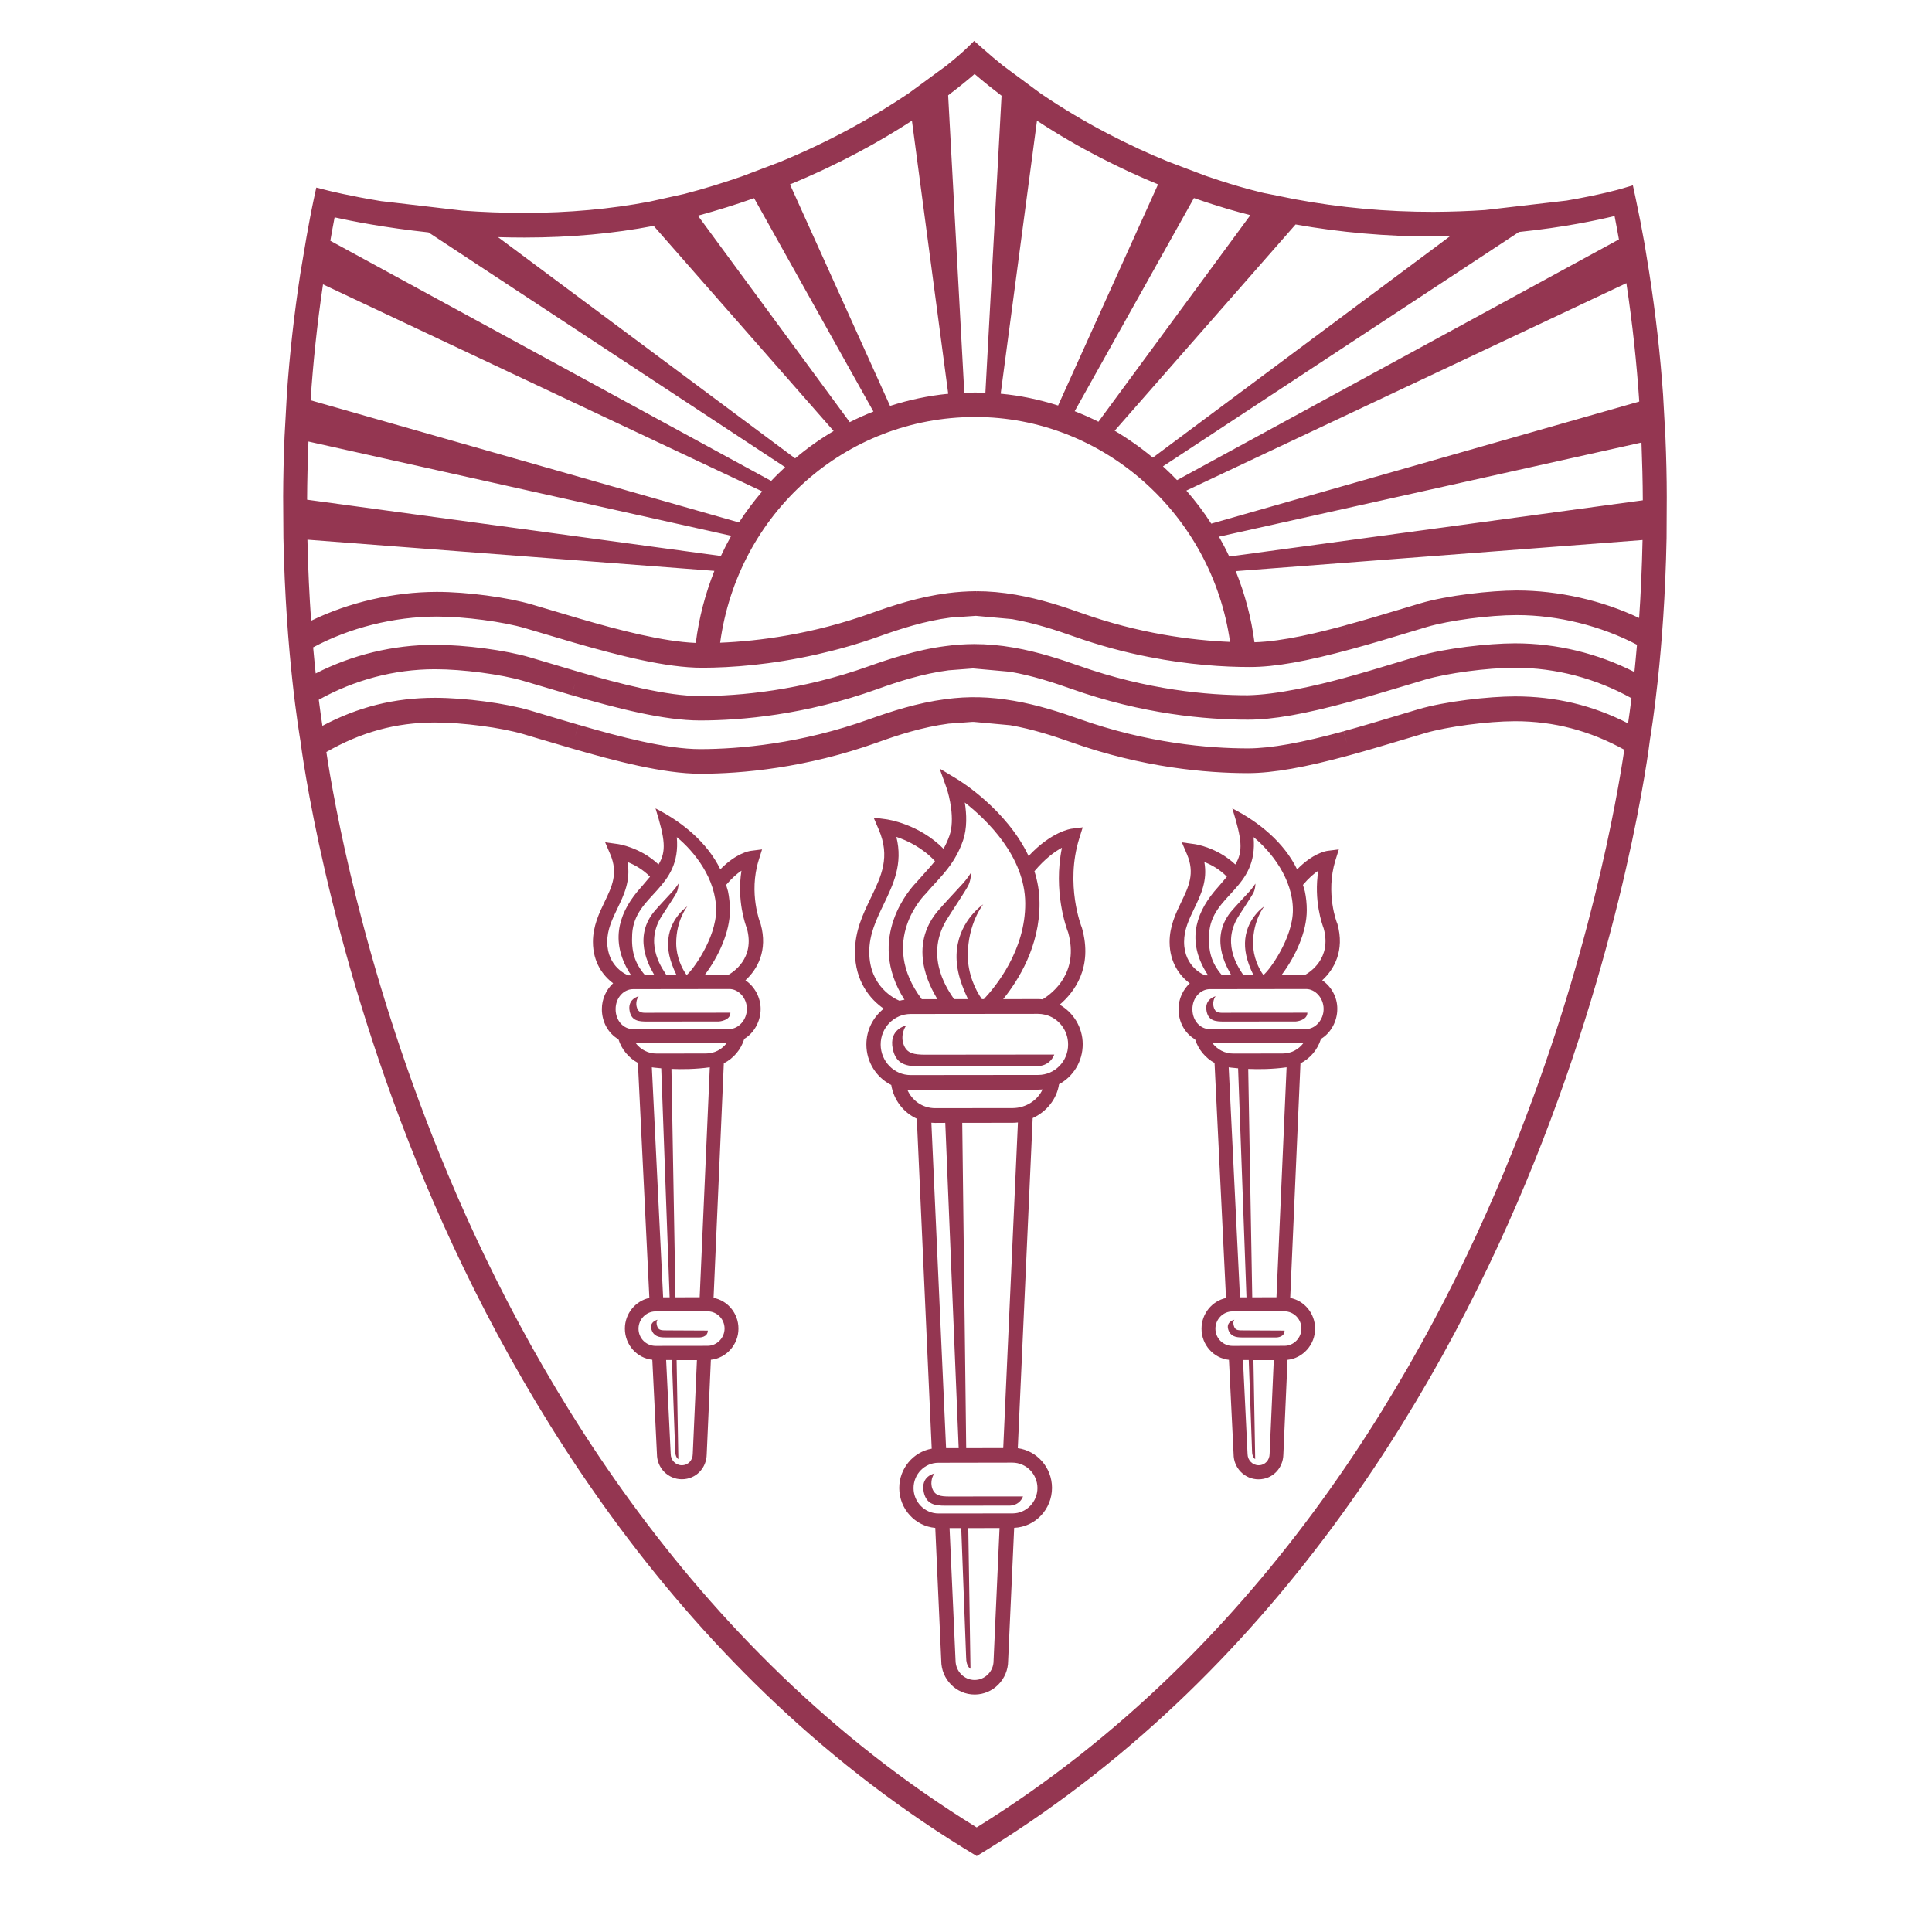 <?xml version="1.0" encoding="utf-8"?>
<!-- Generator: Adobe Illustrator 17.0.0, SVG Export Plug-In . SVG Version: 6.00 Build 0)  -->
<!DOCTYPE svg PUBLIC "-//W3C//DTD SVG 1.1//EN" "http://www.w3.org/Graphics/SVG/1.1/DTD/svg11.dtd">
<svg version="1.1" id="Layer_1" xmlns="http://www.w3.org/2000/svg" xmlns:xlink="http://www.w3.org/1999/xlink" x="0px" y="0px"
	 width="288px" height="288px" viewBox="0 0 288 288" enable-background="new 0 0 288 288" xml:space="preserve">
<g>
	<g>
		<g>
			<path fill="#943651" d="M107.17,152.27l-10.66,0.01c-1.25,0-2.33-0.06-2.64-1.51c-0.4-1.88,1.35-2.26,1.35-2.26
				c-0.15,0.11-0.58,0.94-0.24,1.8c0.31,0.78,0.94,0.66,1.99,0.66l11.91-0.01C108.89,152.15,107.17,152.27,107.17,152.27z"/>
			<path fill="#943651" d="M104.3,199.37h-5.18c-0.88,0-1.68-0.17-2-1.16c-0.39-1.19,0.91-1.48,0.91-1.48
				c-0.1,0.08-0.27,0.47-0.03,1.07c0.22,0.55,0.7,0.51,1.45,0.52l6.06,0.03C105.51,199.37,104.3,199.37,104.3,199.37z"/>
			<path fill="#943651" d="M111.12,146.13c1.77-1.62,3.38-4.42,2.27-8.39l-0.05-0.12c-0.01-0.04-1.77-4.45-0.25-9.37l0.51-1.63
				l-1.66,0.21c-0.24,0.03-2.19,0.34-4.56,2.76c-1.98-4.06-5.74-7.09-9.66-9.08c1.44,4.66,1.63,6.37,0.45,8.36
				c-2.68-2.54-5.93-3.03-6.08-3.05l-1.88-0.26l0.76,1.78c1.21,2.84,0.26,4.81-0.85,7.11c-0.81,1.69-1.73,3.6-1.73,5.96
				c0,3.09,1.55,5.08,3.01,6.16c-1.02,0.94-1.68,2.33-1.68,3.85c0,1.95,0.98,3.65,2.47,4.5c0.48,1.52,1.53,2.78,2.9,3.52l1.71,35.04
				c-2.09,0.45-3.65,2.35-3.65,4.58c0,2.41,1.8,4.4,4.09,4.64l0.69,14.05c0,2.08,1.66,3.76,3.71,3.76c2.13,0,3.68-1.69,3.71-3.72
				l0.62-14.09c2.33-0.25,4.12-2.29,4.11-4.65c0-2.27-1.6-4.17-3.71-4.58l1.53-34.97c1.45-0.73,2.56-2.04,3.05-3.64
				c1.49-0.89,2.44-2.65,2.44-4.47C113.38,148.68,112.49,147.05,111.12,146.13z M110.53,129.79c-0.71,4.44,0.59,8.06,0.81,8.61
				c1.23,4.49-2.1,6.56-2.84,6.96l-0.1-0.02l-3.35,0c2.09-2.78,3.76-6.42,3.76-9.66c-0.01-0.99-0.1-1.92-0.29-2.82l-0.28-0.95
				C109.09,130.91,109.88,130.22,110.53,129.79z M100.89,124.79c2.62,2.15,5.86,6.21,5.86,10.88c0,4.21-3.55,9.05-4.4,9.67
				c-0.69-0.94-1.54-2.71-1.55-4.72c-0.01-3.47,1.66-5.51,1.66-5.51s-2.47,1.62-2.83,4.84c-0.18,1.57,0.16,3.22,1.21,5.39h-1.5
				c-0.4-0.66-3.29-4.32-0.89-8.47c0.4-0.68,2.21-3.34,2.44-3.88c0.28-0.66,0.25-1.27,0.25-1.27c-0.3,0.5-0.82,1.09-0.82,1.09
				c-0.52,0.58-2.29,2.45-2.85,3.13c-3.45,4.27-0.09,9.01,0.07,9.41c-0.18,0-1.4,0-1.4,0c-1.54-1.79-2.05-3.53-1.9-6.16
				C94.61,133.3,101.58,132.56,100.89,124.79z M90.52,140.41c0-1.84,0.74-3.37,1.52-4.99c0.95-1.97,2.01-4.15,1.5-6.92
				c1,0.39,2.26,1.07,3.36,2.19c-0.7,0.86-1.46,1.7-1.89,2.21c-2.93,3.55-4.06,7.77-0.92,12.49h-0.45
				C93.63,145.38,90.53,144.26,90.52,140.41z M103.27,216.72c0,0.94-0.67,1.7-1.64,1.7c-0.91,0-1.65-0.76-1.65-1.69l-0.68-13.99
				h0.86l0.49,13.53c0,1.02,0.47,1.23,0.47,1.23l-0.26-14.75l3.03,0L103.27,216.72z M108.01,198.05c0,1.38-1.14,2.57-2.53,2.57
				l-7.76,0.01c-1.4,0-2.54-1.14-2.54-2.56c0-1.4,1.13-2.57,2.53-2.58l7.76-0.01C106.88,195.48,108.01,196.64,108.01,198.05z
				 M97.17,159.1c0,0,0.52,0.08,1.4,0.15l1.25,34.14l-0.97,0L97.17,159.1z M100.09,159.34c1.57,0.07,3.61,0.05,5.72-0.24
				l-1.51,34.28l-3.61,0.01L100.09,159.34z M105.24,157.04l-7.36,0.01c-1.26,0.01-2.39-0.6-3.11-1.55l13.56-0.02
				C107.62,156.43,106.5,157.04,105.24,157.04z M108.73,153.39l-14.37,0.02c-1.36,0-2.59-1.19-2.59-2.99c0-1.72,1.24-2.97,2.59-2.97
				l14.38-0.02c1.34,0,2.59,1.32,2.6,2.96C111.33,152.06,110.07,153.39,108.73,153.39z"/>
		</g>
		<g>
			<path fill="#943651" d="M193.16,152.27l-10.66,0.01c-1.25,0-2.33-0.06-2.63-1.51c-0.4-1.88,1.35-2.26,1.35-2.26
				c-0.15,0.11-0.58,0.94-0.24,1.8c0.31,0.78,0.94,0.66,1.99,0.66l11.92-0.01C194.87,152.15,193.16,152.27,193.16,152.27z"/>
			<path fill="#943651" d="M190.28,199.37h-5.18c-0.88,0-1.68-0.17-2-1.16c-0.39-1.19,0.91-1.48,0.91-1.48
				c-0.1,0.08-0.27,0.47-0.03,1.07c0.22,0.55,0.7,0.51,1.45,0.52l6.06,0.03C191.49,199.37,190.28,199.37,190.28,199.37z"/>
			<path fill="#943651" d="M197.1,146.13c1.77-1.62,3.38-4.42,2.27-8.39l-0.05-0.12c-0.02-0.04-1.77-4.45-0.25-9.37l0.51-1.63
				l-1.66,0.21c-0.24,0.03-2.19,0.34-4.56,2.77c-1.97-4.06-5.74-7.09-9.66-9.09c1.44,4.66,1.63,6.37,0.45,8.36
				c-2.68-2.53-5.93-3.02-6.08-3.04l-1.89-0.26l0.76,1.78c1.21,2.84,0.26,4.81-0.85,7.11c-0.81,1.69-1.74,3.6-1.74,5.96
				c0.01,3.1,1.55,5.08,3.01,6.16c-1.02,0.95-1.68,2.33-1.68,3.85c0,1.95,0.98,3.65,2.47,4.5c0.49,1.52,1.54,2.78,2.9,3.52
				l1.71,35.04c-2.09,0.45-3.65,2.35-3.65,4.58c0,2.41,1.8,4.4,4.09,4.64l0.69,14.05c0,2.08,1.66,3.76,3.71,3.76
				c2.13,0,3.68-1.69,3.71-3.72l0.62-14.09c2.32-0.25,4.12-2.29,4.11-4.65c0-2.27-1.6-4.17-3.71-4.58l1.53-34.97
				c1.44-0.73,2.56-2.04,3.05-3.64c1.49-0.89,2.44-2.65,2.44-4.47C199.37,148.68,198.47,147.05,197.1,146.13z M196.52,129.79
				c-0.72,4.44,0.59,8.06,0.8,8.61c1.23,4.49-2.1,6.56-2.84,6.96l-0.1-0.02l-3.34,0c2.09-2.78,3.76-6.42,3.76-9.66
				c0-0.99-0.1-1.92-0.29-2.82l-0.28-0.95C195.07,130.91,195.87,130.22,196.52,129.79z M186.87,124.79
				c2.62,2.15,5.86,6.21,5.86,10.88c0,4.21-3.55,9.05-4.4,9.67c-0.69-0.94-1.54-2.71-1.54-4.72c0-3.47,1.67-5.51,1.67-5.51
				s-2.47,1.62-2.83,4.84c-0.17,1.57,0.16,3.22,1.21,5.39h-1.5c-0.4-0.66-3.29-4.32-0.89-8.47c0.4-0.68,2.21-3.34,2.44-3.88
				c0.28-0.66,0.25-1.27,0.25-1.27c-0.3,0.5-0.82,1.09-0.82,1.09c-0.52,0.58-2.29,2.45-2.85,3.13c-3.45,4.27-0.09,9.01,0.07,9.41
				c-0.18,0-1.4,0-1.4,0c-1.54-1.79-2.05-3.53-1.9-6.16C180.59,133.3,187.57,132.56,186.87,124.79z M176.51,140.41
				c0-1.84,0.74-3.37,1.52-4.99c0.95-1.97,2.01-4.15,1.5-6.92c1,0.39,2.27,1.07,3.36,2.19c-0.7,0.86-1.46,1.7-1.89,2.21
				c-2.93,3.55-4.06,7.77-0.91,12.49h-0.45C179.61,145.38,176.51,144.26,176.51,140.41z M189.26,216.72c0,0.94-0.68,1.7-1.64,1.7
				c-0.91,0-1.65-0.76-1.65-1.69l-0.68-13.99h0.86l0.49,13.53c0,1.02,0.47,1.23,0.47,1.23l-0.26-14.75l3.03,0L189.26,216.72z
				 M194,198.05c0,1.38-1.14,2.57-2.53,2.57l-7.75,0.01c-1.4,0-2.54-1.14-2.54-2.56c0-1.4,1.13-2.57,2.53-2.58l7.76-0.01
				C192.86,195.48,194,196.64,194,198.05z M183.16,159.1c0,0,0.53,0.08,1.4,0.15l1.25,34.14l-0.97,0L183.16,159.1z M186.07,159.34
				c1.57,0.07,3.61,0.05,5.72-0.24l-1.51,34.28l-3.61,0.01L186.07,159.34z M191.22,157.04l-7.37,0.01c-1.26,0.01-2.38-0.6-3.11-1.55
				l13.56-0.02C193.6,156.43,192.48,157.04,191.22,157.04z M194.72,153.39l-14.38,0.02c-1.36,0-2.59-1.19-2.59-2.99
				c0-1.72,1.24-2.97,2.59-2.97l14.37-0.02c1.34,0,2.59,1.32,2.6,2.96C197.31,152.06,196.05,153.39,194.72,153.39z"/>
		</g>
		<g>
			<path fill="#943651" d="M157.96,149.77c2.19-1.87,4.98-5.54,3.33-11.42l-0.04-0.12c-0.03-0.06-2.52-6.36-0.36-13.27l0.51-1.63
				l-1.66,0.21c-0.14,0.02-3,0.42-6.41,4.07c-3.28-6.95-10.3-11.26-10.69-11.49l-2.57-1.55l1.02,2.86c0.41,1.16,1.3,4.71,0.44,7.15
				c-0.26,0.74-0.56,1.37-0.88,1.95c-3.67-3.71-8.32-4.37-8.53-4.4l-1.89-0.25l0.76,1.77c1.76,4.1,0.4,6.93-1.18,10.2
				c-1.16,2.41-2.37,4.91-2.36,8.07c0,4.35,2.27,7.06,4.29,8.44c-1.57,1.24-2.59,3.17-2.59,5.34c0,2.65,1.52,4.94,3.71,6.04
				c0.37,2.25,1.83,4.11,3.81,5.02l2.22,49.19c-2.75,0.49-4.84,2.94-4.84,5.87c0.01,3.12,2.37,5.68,5.37,5.94l0.89,19.78
				c0,2.79,2.24,5.07,4.99,5.06c2.75,0,4.98-2.28,4.98-5.03l0.9-19.82c3.13-0.13,5.64-2.75,5.64-5.97c-0.01-3.02-2.23-5.52-5.1-5.9
				l2.22-49.21c2.08-0.95,3.6-2.85,3.93-5.05c2.11-1.13,3.54-3.39,3.53-5.98C161.39,153.14,160,150.92,157.96,149.77z M158.3,126.37
				c-1.33,6.52,0.66,11.95,0.93,12.64c1.65,5.96-2.28,9.01-3.81,9.96c-0.22-0.02-0.44-0.04-0.67-0.04l-5.21,0.01
				c2.25-2.78,5.47-7.89,5.42-14.34c-0.01-1.67-0.29-3.24-0.76-4.73C155.79,127.99,157.24,126.94,158.3,126.37z M143.54,125.33
				c0.66-1.87,0.55-4.01,0.28-5.7c3.28,2.58,8.96,8.04,9.01,14.99c0.05,7.05-4.45,12.5-6.17,14.32l-0.29,0
				c-0.94-1.31-2.1-3.74-2.1-6.49c-0.01-4.82,2.3-7.64,2.3-7.64s-3.42,2.25-3.92,6.7c-0.24,2.17,0.22,4.45,1.65,7.43h-2.08
				c-0.65-1.01-4.5-6.02-1.2-11.68c0.55-0.95,3.06-4.64,3.38-5.39c0.39-0.92,0.34-1.77,0.34-1.77c-0.41,0.69-1.13,1.52-1.13,1.52
				c-0.72,0.81-3.17,3.39-3.95,4.35c-4.69,5.79-0.31,12.22,0.08,12.98l-2.33,0c-6.52-8.65,0.35-15.5,0.66-15.8l0.07-0.08
				c0.44-0.52,0.87-0.99,1.29-1.44C141.09,129.8,142.53,128.21,143.54,125.33z M129.58,141.93c-0.01-2.65,1.04-4.81,2.14-7.11
				c1.44-2.98,2.91-6.04,1.9-10.06c1.56,0.51,3.86,1.57,5.76,3.61c-0.47,0.59-0.99,1.16-1.54,1.77c-0.41,0.46-0.85,0.94-1.3,1.46
				c-0.65,0.66-7.62,8.15-1.71,17.43c-0.25,0.03-0.49,0.08-0.74,0.15C133.42,148.91,129.59,147.1,129.58,141.93z M140.91,167.38
				l2,48.49l-1.88,0l-2.19-48.51c0.18,0.02,0.36,0.03,0.55,0.03L140.91,167.38z M148.11,247.55c0.01,1.59-1.27,2.88-2.83,2.88
				c-1.56,0-2.83-1.29-2.84-2.93l-0.89-19.71l1.74,0l0.73,19.26c0,1.42,0.65,1.71,0.65,1.71l-0.33-20.97l4.66-0.01L148.11,247.55z
				 M154.65,221.81c0,2.08-1.66,3.79-3.71,3.79l-11.04,0.01c-2.05,0-3.71-1.7-3.72-3.78c0-2.08,1.66-3.78,3.7-3.78l11.04-0.02
				C152.98,218.04,154.64,219.73,154.65,221.81z M149.55,215.86l-5.52,0.01l-0.59-48.49l7.52-0.01c0.27,0,0.52-0.02,0.78-0.05
				L149.55,215.86z M150.95,165.18l-11.57,0.01c-1.84,0-3.44-1.13-4.13-2.76c0.17,0.01,0.35,0.02,0.52,0.02l19-0.02
				c0.22,0,0.43-0.01,0.64-0.03C154.69,164,152.94,165.17,150.95,165.18z M154.76,160.24l-18.99,0.02
				c-2.47,0.01-4.48-2.04-4.49-4.55c-0.01-2.52,2-4.56,4.47-4.56l18.99-0.02c0.33,0,0.66,0.04,0.97,0.11l0.02,0.04
				c0,0,0.02-0.01,0.05-0.03c1.97,0.48,3.44,2.28,3.44,4.43C159.24,158.19,157.24,160.24,154.76,160.24z"/>
			<path fill="#943651" d="M134.73,155.78c-0.55-1.38,0.14-2.72,0.39-2.91c0,0-2.68,0.47-2.03,3.51c0.5,2.34,2.08,2.58,4.11,2.58
				l17.19-0.02c0,0,2.01,0.19,2.77-1.74l-19.23,0.02C136.24,157.21,135.23,157.04,134.73,155.78z"/>
			<path fill="#943651" d="M139,221.95c-0.43-1.1,0.12-2.15,0.31-2.3c0,0-2.11,0.37-1.61,2.77c0.4,1.84,1.65,2.03,3.25,2.03
				l9.37-0.01c0,0,1.58,0.15,2.18-1.37l-10.97,0.01C140.19,223.08,139.39,222.94,139,221.95z"/>
		</g>
	</g>
	<path fill="#943651" d="M248.26,65.17l-0.35-6.33c-0.41-5.85-1.09-11.98-2.07-18.24l-0.69-4.25c-0.4-2.25-0.84-4.52-1.33-6.81
		l-0.41-1.91l-1.84,0.54c-0.06,0.02-3.04,0.88-8.05,1.73l-12.15,1.41c-2.41,0.16-4.98,0.26-7.68,0.27
		c-7.07,0.01-13.99-0.64-20.66-1.88l-4.27-0.86c-0.08-0.02-0.15-0.03-0.23-0.04c-0.09-0.02-3.51-0.76-8.72-2.56l-5.66-2.14
		c-5.66-2.31-12.37-5.63-19.03-10.17l-5.57-4.12c-1.04-0.84-2.07-1.7-3.09-2.61l-1.24-1.1l-1.18,1.15
		c-0.04,0.04-1.04,0.99-2.93,2.51l-5.69,4.17c-4.65,3.13-11.11,6.9-19.15,10.21l-5.67,2.15c-2.74,0.95-5.61,1.85-8.64,2.63
		c-0.08,0.02-0.16,0.03-0.23,0.05l-4.92,1.09c-5.79,1.1-12.02,1.67-18.62,1.68c-3.23,0-6.31-0.13-9.21-0.34L56.8,29.98
		c-4.81-0.79-7.78-1.55-7.84-1.56l-1.81-0.46l-0.4,1.85c-0.39,1.83-0.72,3.64-1.05,5.46l-0.93,5.53c-0.94,6.13-1.6,12.13-2,17.86
		l-0.35,6.36c-0.13,3.1-0.2,6.1-0.21,8.98l0.04,6.17c0.34,17.33,2.37,29.28,2.53,30.24c0.19,1.47,3.79,29.38,17.42,63.02
		c12.82,31.58,37.32,74.83,81.48,102.08l1.92,1.17l1.9-1.17c44.08-27.36,68.49-70.68,81.21-102.3
		c13.55-33.68,17.09-61.6,17.26-63.07c0.16-0.95,2.14-12.77,2.46-29.93l0.03-6.13C248.46,71.22,248.39,68.25,248.26,65.17z
		 M200.77,110.78l-0.47-1.77c-6.33,1.73-10.85,2.54-14.23,2.55c-0.02,0-0.04,0-0.06,0c-5.86,0-14.95-0.77-25.17-4.4
		c-2.78-0.99-6.1-2.07-9.69-2.69c-3.66-0.63-6.8-0.7-10.19-0.25c-4.25,0.56-8.13,1.83-11.37,2.99c-10.25,3.67-19.36,4.45-25.2,4.46
		c-0.01,0-0.02,0-0.03,0c-5.01,0-11.98-1.83-18.13-3.63l-0.5,1.76l0.49-1.76c-1.76-0.51-3.49-1.02-5.17-1.53l-2.01-0.6
		c-3.65-1.08-9.73-1.89-14.18-1.89c-0.02,0-0.03,0-0.05,0c-6.03,0.01-11.41,1.35-16.75,4.18c-0.14-0.92-0.33-2.23-0.54-3.89
		c5.28-2.94,11.21-4.54,17.28-4.55c0.03,0,0.05,0,0.07,0c4.09,0,9.85,0.76,13.16,1.74l7.19,2.13l0.5-1.76l-0.49,1.76
		c6.75,1.96,13.73,3.77,19.13,3.77c0.01,0,0.03,0,0.04,0c6.11-0.01,15.66-0.83,26.39-4.68c3.08-1.11,6.76-2.3,10.62-2.8l3.52-0.27
		c0.07,0,0.14,0,0.21,0l5.44,0.49c3.34,0.58,6.46,1.61,9.07,2.53c10.69,3.81,20.2,4.61,26.32,4.61c0.03,0,0.07,0,0.09,0
		c3.69,0,8.36-0.82,15.16-2.67c2.78-0.76,5.58-1.6,8.24-2.4l2.96-0.89c3.25-0.97,9.25-1.77,13.39-1.78c0.01,0,0.03,0,0.05,0
		c6.07,0,12.04,1.59,17.34,4.54c-0.2,1.58-0.37,2.84-0.51,3.75c-5.29-2.7-10.83-4.02-16.83-4.02c-0.01,0-0.02,0-0.03,0
		c-3.91,0.01-10.37,0.73-14.41,1.92l-3,0.9c-2.62,0.79-5.38,1.62-8.11,2.37L200.77,110.78z M104.67,99.54c0.01,0,0.02,0,0.03,0
		c4.28-0.01,10.25-0.44,17.08-1.99c2.96-0.67,6.07-1.53,9.3-2.69c3.08-1.1,6.74-2.3,10.62-2.8l3.77-0.26l5.4,0.49
		c3.39,0.6,6.63,1.67,9.08,2.54c3.96,1.41,7.76,2.41,11.29,3.1c5.99,1.18,11.2,1.5,15.05,1.5c0.02,0,0.04,0,0.06,0
		c3.7,0,8.38-0.83,15.15-2.68c2.85-0.77,5.72-1.64,8.44-2.46l2.76-0.83c3.28-0.97,9.28-1.77,13.39-1.77c0.01,0,0.02,0,0.03,0
		c6.16,0,12.59,1.63,17.9,4.42c-0.13,1.46-0.25,2.82-0.38,4.07c-5.5-2.8-11.6-4.28-17.79-4.28c-0.02,0-0.03,0-0.05,0
		c-3.95,0.01-10.41,0.73-14.4,1.92l-2.97,0.89c-2.63,0.8-5.4,1.63-8.14,2.38c-4.05,1.1-9.91,2.47-14.32,2.55
		c-5.84,0-14.91-0.77-25.14-4.4c-1.27-0.45-2.74-0.95-4.34-1.42c-1.68-0.5-3.49-0.95-5.36-1.28c-2.06-0.36-4-0.53-5.94-0.53
		c-1.42,0.01-2.81,0.1-4.23,0.3v0c-2.22,0.28-4.35,0.78-6.35,1.35c-1.79,0.51-3.49,1.08-5.03,1.63c-10.26,3.68-19.37,4.46-25.2,4.47
		c-0.01,0-0.02,0-0.04,0c-4.97,0-11.96-1.83-18.14-3.63l-7.18-2.13c-3.64-1.08-9.71-1.88-14.16-1.88c-0.03,0-0.05,0-0.08,0
		c-6.18,0.01-12.25,1.48-17.72,4.27c-0.13-1.2-0.25-2.5-0.38-3.89c5.41-2.91,12.03-4.58,18.4-4.59c0.01,0,0.03,0,0.05,0
		c4.1,0,9.87,0.76,13.18,1.74l7.19,2.13l0.49-1.76l-0.49,1.76C92.28,97.73,99.27,99.54,104.67,99.54z M145.52,88.13l-0.01,0.28
		l-0.01-0.28c-1.42,0.01-2.85,0.11-4.24,0.29v0c-4.21,0.54-8.11,1.81-11.37,2.98c-8.79,3.15-16.75,4.17-22.54,4.41
		c2.63-19.27,18.63-33.62,37.97-33.65c0.02,0,0.03,0,0.05,0c19.1,0,35.3,14.54,37.99,33.53c-5.76-0.24-13.58-1.25-22.23-4.33
		c-2.58-0.92-6.02-2.06-9.69-2.7l-0.02,0.13l0.02-0.13C149.37,88.3,147.43,88.13,145.52,88.13z M201.05,94.98l-0.47-1.77
		c-3.82,1.04-9.29,2.41-13.58,2.53c-0.48-3.71-1.44-7.25-2.79-10.6l60.64-4.64c-0.09,4.25-0.27,8.15-0.51,11.62
		c-5.52-2.62-12.01-4.1-18.2-4.1c-0.01,0-0.02,0-0.04,0c-3.91,0.01-10.36,0.73-14.39,1.92l-2.77,0.83c-2.7,0.81-5.53,1.67-8.36,2.43
		L201.05,94.98z M244.89,74.58l-61.65,8.38c-0.47-1.01-0.98-1.99-1.53-2.96l62.98-14.03C244.8,68.93,244.88,71.82,244.89,74.58z
		 M242.44,42.21c0.92,6.07,1.54,11.99,1.92,17.65l-63.8,18.2c-1.11-1.74-2.36-3.37-3.71-4.93L242.44,42.21z M226.43,34.58
		c6.7-0.69,11.72-1.76,14.25-2.38c0.24,1.17,0.43,2.32,0.65,3.49l-65.87,35.88c-0.68-0.71-1.38-1.39-2.1-2.05L226.43,34.58z
		 M193.13,33.46c6.64,1.18,13.53,1.8,20.57,1.79c0.85,0,1.65-0.03,2.47-0.05l-44.32,33.02c-1.79-1.49-3.69-2.83-5.69-4.01
		L193.13,33.46z M177.98,29.52c3.8,1.33,6.78,2.15,8.41,2.55l-22.65,30.8c-1.15-0.58-2.33-1.1-3.54-1.57L177.98,29.52z
		 M154.58,17.99c6.36,4.18,12.66,7.28,18.05,9.49l-14.9,32.97c-2.75-0.87-5.61-1.49-8.56-1.76L154.58,17.99z M145.28,11.03
		c1.33,1.14,2.67,2.21,4.02,3.24l-2.41,44.31c-0.51-0.02-1-0.07-1.51-0.07c-0.02,0-0.04,0-0.06,0c-0.53,0-1.04,0.06-1.57,0.08
		l-2.41-44.38C143.08,12.88,144.42,11.78,145.28,11.03z M135.94,17.99l5.41,40.71c-3,0.29-5.89,0.92-8.67,1.81l-14.92-33.02
		C125.22,24.42,131.32,21,135.94,17.99z M112.41,29.54l17.79,31.81c-1.2,0.47-2.38,1-3.53,1.58l-22.63-30.78
		C106.97,31.35,109.76,30.48,112.41,29.54z M78.17,35.41c6.83,0,13.28-0.59,19.27-1.74l26.83,30.58c-2.03,1.2-3.95,2.56-5.74,4.08
		L74.24,35.35C75.53,35.38,76.83,35.42,78.17,35.41z M49.88,32.4c2.53,0.56,7.53,1.55,13.99,2.24l53.17,35
		c-0.71,0.66-1.42,1.34-2.08,2.05l-65.72-35.8C49.46,34.72,49.64,33.57,49.88,32.4z M48.15,42.39l65.47,30.86
		c-1.24,1.47-2.42,3-3.46,4.63L46.3,59.67C46.67,54.12,47.27,48.33,48.15,42.39z M45.98,65.82L109,79.87
		c-0.55,0.98-1.06,1.98-1.54,3.01l-61.68-8.39C45.79,71.72,45.87,68.8,45.98,65.82z M106.49,85.1c-1.34,3.38-2.3,6.97-2.77,10.74
		c-4.89-0.2-11.4-1.9-17.21-3.59l-7.18-2.13c-3.63-1.08-9.72-1.89-14.18-1.89c-0.02,0-0.04,0-0.06,0
		c-6.41,0.01-13.07,1.56-18.71,4.3c-0.25-3.6-0.46-7.66-0.55-12.08L106.49,85.1z M225.34,171.93
		c-12.53,31.1-36.51,73.66-79.75,100.48c-43.32-26.7-67.42-69.21-80.02-100.27c-11.61-28.6-15.85-52.9-16.92-60.04
		c5.18-2.96,10.34-4.4,16.17-4.4c0.01,0,0.03,0,0.05,0c4.09,0,9.86,0.76,13.17,1.74l2.01,0.6c1.68,0.5,3.43,1.02,5.2,1.53v0
		c6.4,1.86,13.67,3.77,19.13,3.77c0.01,0,0.03,0,0.04,0c6.12-0.01,15.67-0.83,26.39-4.67c3.05-1.1,6.7-2.29,10.6-2.8l3.53-0.26
		c0.07,0,0.14,0,0.21,0l5.46,0.5c3.31,0.58,6.44,1.6,9.06,2.53c10.68,3.8,20.22,4.61,26.35,4.61c0.02,0,0.04,0,0.06,0
		c3.7-0.01,8.51-0.86,15.15-2.68v0c2.76-0.75,5.56-1.6,8.21-2.39l2.98-0.89c3.29-0.97,9.3-1.77,13.41-1.78c0.01,0,0.02,0,0.03,0
		c5.83,0,11.15,1.43,16.27,4.25C241.1,118.74,236.94,143.16,225.34,171.93z"/>
</g>
</svg>
